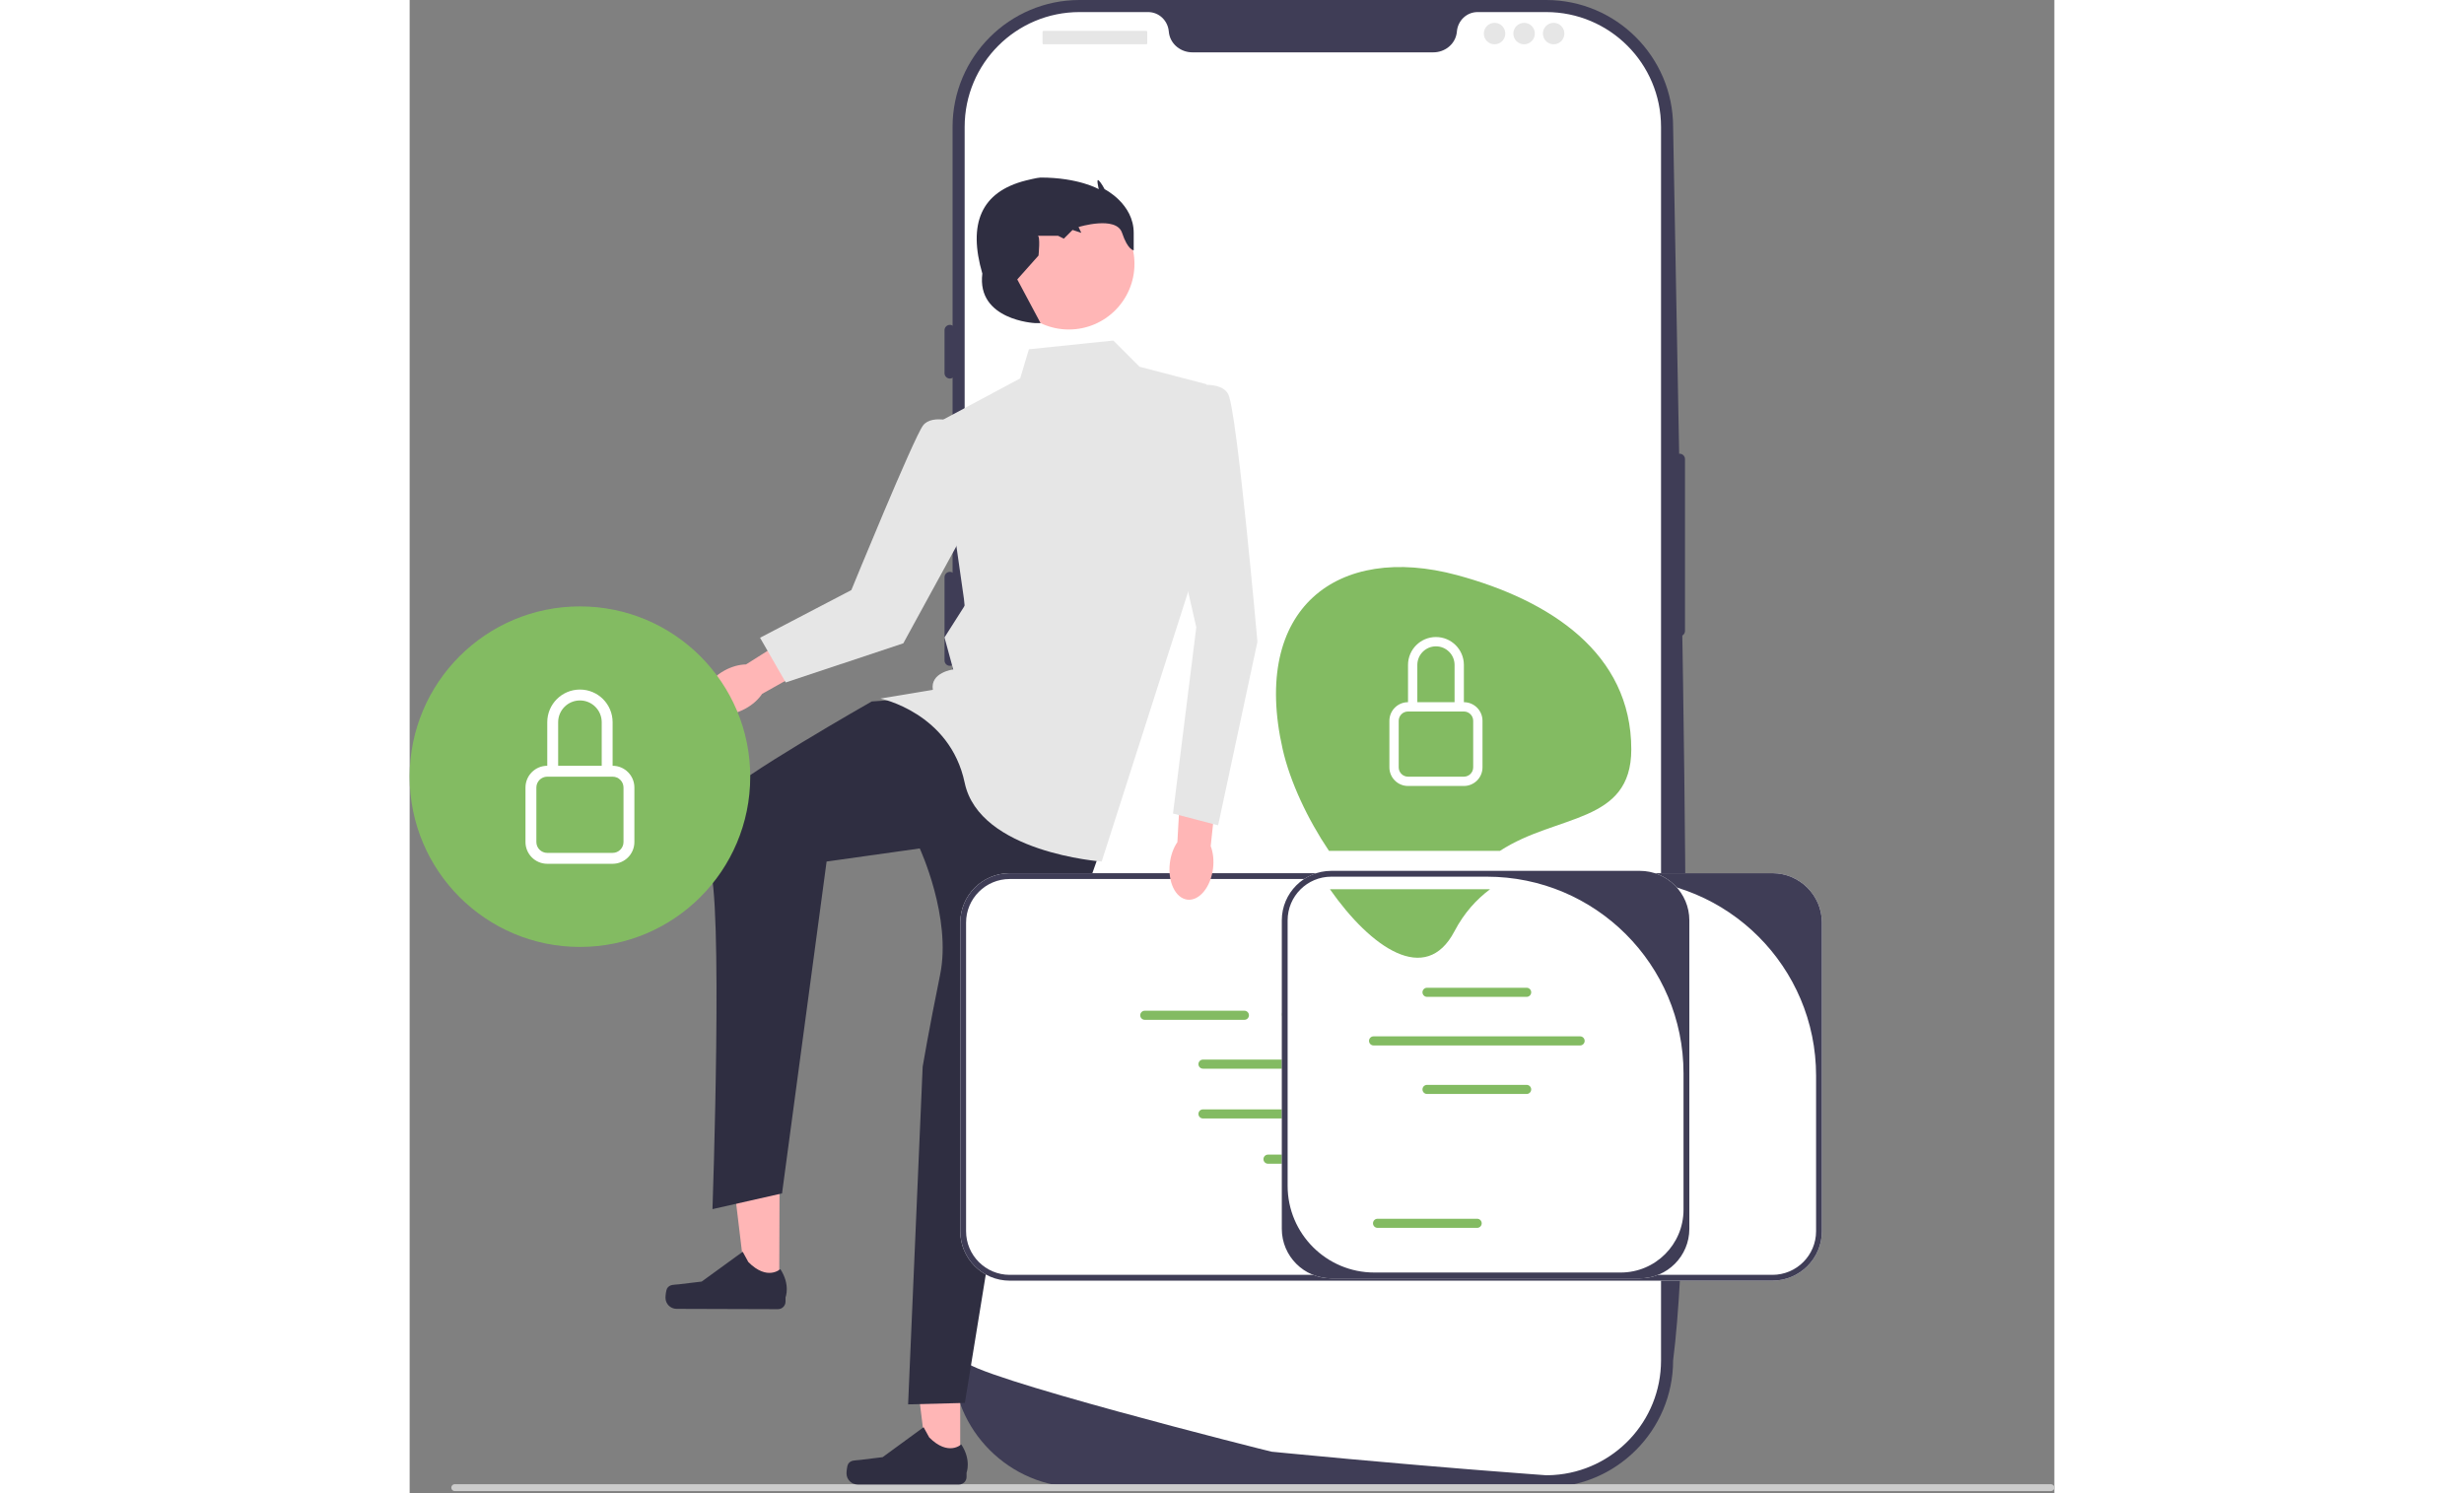 <svg width="495" height="300" viewBox="0 0 565 513" fill="none" xmlns="http://www.w3.org/2000/svg">
<rect x="0" y="0" width="565" height="513" fill="#808080" stroke="none"/>
<g clip-path="url(#clip0_695_2651)">
<path d="M390.427 511.006H230.115C206.07 511.006 186.508 491.444 186.508 467.399V43.607C186.508 19.562 206.07 0 230.115 0H390.427C414.471 0 434.033 19.562 434.033 43.607C437.018 213.789 442.106 404.365 434.033 467.399C434.033 491.444 414.471 511.006 390.427 511.006Z" fill="#3F3D56"/>
<path d="M436.271 155.885C435.253 155.885 434.426 156.712 434.426 157.729V216.762C434.426 217.78 435.253 218.607 436.271 218.607C437.288 218.607 438.115 217.78 438.115 216.762V157.729C438.115 156.712 437.288 155.885 436.271 155.885Z" fill="#3F3D56"/>
<path d="M429.884 43.607V467.391C429.884 488.32 413.595 505.44 392.998 506.768H392.988C392.684 506.787 392.38 506.805 392.066 506.814C391.522 506.842 390.978 506.851 390.424 506.851C390.424 506.851 388.395 506.704 384.687 506.427C380.942 506.15 375.491 505.735 368.693 505.191C366.654 505.034 364.505 504.859 362.236 504.675C357.716 504.306 352.754 503.9 347.432 503.439C345.31 503.263 343.115 503.07 340.873 502.876C329.417 501.889 316.587 500.736 303.055 499.426C300.768 499.214 298.462 498.993 296.137 498.762C295.529 498.697 190.66 472.335 190.66 467.391V43.607C190.66 21.811 208.324 4.147 230.12 4.147H253.678C257.441 4.147 260.467 7.081 260.79 10.835C260.817 11.084 260.845 11.333 260.891 11.582C261.574 15.354 265.033 17.983 268.87 17.983H351.675C355.512 17.983 358.971 15.354 359.653 11.582C359.699 11.333 359.727 11.084 359.755 10.835C360.078 7.081 363.103 4.147 366.866 4.147H390.424C412.22 4.147 429.884 21.811 429.884 43.607Z" fill="white"/>
<path d="M185.587 111.61C184.57 111.61 183.742 112.437 183.742 113.454V128.213C183.742 129.23 184.57 130.057 185.587 130.057C186.604 130.057 187.432 129.23 187.432 128.213V113.454C187.432 112.437 186.604 111.61 185.587 111.61Z" fill="#3F3D56"/>
<path d="M185.587 155.885C184.57 155.885 183.742 156.712 183.742 157.729V186.323C183.742 187.341 184.57 188.168 185.587 188.168C186.604 188.168 187.432 187.341 187.432 186.323V157.729C187.432 156.712 186.604 155.885 185.587 155.885Z" fill="#3F3D56"/>
<path d="M185.587 196.47C184.57 196.47 183.742 197.297 183.742 198.315V226.909C183.742 227.926 184.57 228.753 185.587 228.753C186.604 228.753 187.432 227.926 187.432 226.909V198.315C187.432 197.297 186.604 196.47 185.587 196.47Z" fill="#3F3D56"/>
<path d="M253.073 10.608H217.72C217.549 10.608 217.41 10.747 217.41 10.918V14.909C217.41 15.081 217.549 15.22 217.72 15.22H253.073C253.245 15.22 253.383 15.081 253.383 14.909V10.918C253.383 10.747 253.245 10.608 253.073 10.608Z" fill="#E6E6E6"/>
<path d="M372.697 15.22C374.735 15.22 376.387 13.568 376.387 11.53C376.387 9.492 374.735 7.84 372.697 7.84C370.66 7.84 369.008 9.492 369.008 11.53C369.008 13.568 370.66 15.22 372.697 15.22Z" fill="#E6E6E6"/>
<path d="M382.842 15.22C384.88 15.22 386.531 13.568 386.531 11.53C386.531 9.492 384.88 7.84 382.842 7.84C380.804 7.84 379.152 9.492 379.152 11.53C379.152 13.568 380.804 15.22 382.842 15.22Z" fill="#E6E6E6"/>
<path d="M392.99 15.22C395.028 15.22 396.68 13.568 396.68 11.53C396.68 9.492 395.028 7.84 392.99 7.84C390.953 7.84 389.301 9.492 389.301 11.53C389.301 13.568 390.953 15.22 392.99 15.22Z" fill="#E6E6E6"/>
<path d="M14.312 511.106C14.312 511.766 14.842 512.296 15.503 512.296H563.793C564.453 512.296 564.983 511.766 564.983 511.106C564.983 510.446 564.453 509.916 563.793 509.916H15.503C14.842 509.916 14.312 510.446 14.312 511.106Z" fill="#CCCCCC"/>
<path d="M189.132 503.29L177.888 503.289L172.539 459.92L189.134 459.921L189.132 503.29Z" fill="#FFB6B6"/>
<path d="M150.609 503.035C150.259 503.625 150.074 505.528 150.074 506.213C150.074 508.321 151.783 510.03 153.89 510.03H188.711C190.149 510.03 191.314 508.864 191.314 507.426V505.976C191.314 505.976 193.037 501.619 189.49 496.249C189.49 496.249 185.083 500.454 178.497 493.868L176.554 490.349L162.495 500.631L154.703 501.591C152.998 501.8 151.486 501.558 150.609 503.035Z" fill="#2F2E41"/>
<path d="M126.955 443.052L115.711 443.015L110.5 399.629L127.095 399.683L126.955 443.052Z" fill="#FFB6B6"/>
<path d="M88.432 442.675C88.08 443.263 87.889 445.166 87.887 445.851C87.88 447.959 89.583 449.673 91.691 449.68L126.511 449.79C127.949 449.795 129.118 448.633 129.123 447.195L129.127 445.745C129.127 445.745 130.864 441.394 127.334 436.012C127.334 436.012 122.913 440.203 116.348 433.596L114.417 430.072L100.325 440.309L92.53 441.243C90.824 441.448 89.313 441.201 88.432 442.675Z" fill="#2F2E41"/>
<path d="M172.734 240L158.734 241C158.734 241 111.338 267.947 107.338 273.947C103.338 279.947 97.838 288.447 102.838 297.447C107.838 306.447 104.033 415.42 104.033 415.42L127.925 410.015L143.234 296L175.234 291.5C175.234 291.5 186.234 315.232 182.234 334.866C178.234 354.5 176.234 366.5 176.234 366.5L171.234 482.5L190.734 482L208.234 374.5L238.234 289.5L199.234 243.5L172.734 240Z" fill="#2F2E41"/>
<path d="M241.734 117L212.734 120L209.734 130L181.734 145L190.734 208L183.734 219L186.734 230C186.734 230 178.734 231 179.734 237L161.734 240C161.734 240 185.608 244.874 190.671 268.937C195.734 293 237.734 296 237.734 296L270.734 193L273.734 132L250.734 126L241.734 117Z" fill="#E6E6E6"/>
<path d="M226.45 113.205C238.901 113.205 248.994 103.112 248.994 90.661C248.994 78.211 238.901 68.117 226.45 68.117C214 68.117 203.906 78.211 203.906 90.661C203.906 103.112 214 113.205 226.45 113.205Z" fill="#FFB6B6"/>
<path d="M214.733 111C214.733 111 194.733 110 196.733 94C191.783 76.962 196.164 65.899 211.733 62C211.733 62 215.733 61 216.733 61C229.886 61 236.733 65 236.733 65C236.733 65 235.733 61.039 236.733 62.02C237.733 63 238.733 65 238.733 65C238.733 65 248.733 70 248.733 80C248.733 90 248.733 86 248.733 86C248.733 86 246.733 86 244.733 80C242.733 74 229.784 78 229.784 78L230.733 80L227.733 79L224.733 82L222.733 81C222.733 81 214.733 81 215.733 81C216.733 81 216.036 87.796 216.036 87.796L208.733 96L216.733 111H214.733Z" fill="#2F2E41"/>
<path d="M108.179 230.354C102.486 233.461 99.473 238.917 101.451 242.54C103.428 246.163 109.646 246.581 115.34 243.474C117.832 242.114 119.81 240.304 121.081 238.394L145.041 224.925L138.481 213.816L115.558 228.273C113.264 228.309 110.671 228.994 108.179 230.354Z" fill="#FFB6B6"/>
<path d="M188.98 145.467C188.98 145.467 179.588 141.891 176.352 146.195C173.116 150.5 151.739 202.73 151.739 202.73L120.375 219.11L129.195 234.469L169.582 221.023L196.229 172.289L188.98 145.467Z" fill="#E6E6E6"/>
<path d="M485.148 316.998V422.998C485.148 432.372 477.522 439.998 468.148 439.998H206.148C196.774 439.998 189.148 432.372 189.148 422.998V316.998C189.148 307.624 196.774 299.998 206.148 299.998H468.148C477.522 299.998 485.148 307.624 485.148 316.998Z" fill="white"/>
<path d="M485.148 316.998V422.998C485.148 432.372 477.522 439.998 468.148 439.998H206.148C196.774 439.998 189.148 432.372 189.148 422.998V316.998C189.148 307.624 196.774 299.998 206.148 299.998H468.148C477.522 299.998 485.148 307.624 485.148 316.998ZM468.148 437.998C476.433 437.998 483.148 431.282 483.148 422.998V369.557C483.148 332.245 452.901 301.998 415.589 301.998H206.148C197.864 301.998 191.148 308.714 191.148 316.998V422.998C191.148 431.282 197.864 437.998 206.148 437.998H468.148Z" fill="#3F3D56"/>
<path d="M306.758 364.039H272.537C271.675 364.039 270.973 364.741 270.973 365.604C270.973 366.466 271.675 367.168 272.537 367.168H306.758C307.621 367.168 308.322 366.466 308.322 365.604C308.322 364.741 307.621 364.039 306.758 364.039Z" fill="#83BB62"/>
<path d="M358.758 364.039H324.537C323.675 364.039 322.973 364.741 322.973 365.604C322.973 366.466 323.675 367.168 324.537 367.168H358.758C359.621 367.168 360.322 366.466 360.322 365.604C360.322 364.741 359.621 364.039 358.758 364.039Z" fill="#83BB62"/>
<path d="M306.758 381.145H272.537C271.675 381.145 270.973 381.847 270.973 382.71C270.973 383.572 271.675 384.274 272.537 384.274H306.758C307.621 384.274 308.322 383.572 308.322 382.71C308.322 381.847 307.621 381.145 306.758 381.145Z" fill="#83BB62"/>
<path d="M358.758 381.145H324.537C323.675 381.145 322.973 381.847 322.973 382.71C322.973 383.572 323.675 384.274 324.537 384.274H358.758C359.621 384.274 360.322 383.572 360.322 382.71C360.322 381.847 359.621 381.145 358.758 381.145Z" fill="#83BB62"/>
<path d="M412.322 382.71C412.322 381.847 411.621 381.145 410.758 381.145H376.537C375.675 381.145 374.973 381.847 374.973 382.71C374.973 383.572 375.675 384.274 376.537 384.274H410.758C411.621 384.274 412.322 383.572 412.322 382.71Z" fill="#83BB62"/>
<path d="M286.758 350.381C287.621 350.381 288.322 349.679 288.322 348.816C288.322 347.953 287.621 347.251 286.758 347.251H252.537C251.675 347.251 250.973 347.953 250.973 348.816C250.973 349.679 251.675 350.381 252.537 350.381H286.758Z" fill="#83BB62"/>
<path d="M387.537 349.744H421.758C422.621 349.744 423.322 349.042 423.322 348.179C423.322 347.317 422.621 346.615 421.758 346.615H387.537C386.675 346.615 385.973 347.317 385.973 348.179C385.973 349.042 386.675 349.744 387.537 349.744Z" fill="#83BB62"/>
<path d="M301.174 350.073H372.121C372.984 350.073 373.685 349.371 373.685 348.508C373.685 347.646 372.984 346.944 372.121 346.944H301.174C300.311 346.944 299.609 347.646 299.609 348.508C299.609 349.371 300.311 350.073 301.174 350.073Z" fill="#83BB62"/>
<path d="M329.09 396.687H294.869C294.007 396.687 293.305 397.389 293.305 398.251C293.305 399.114 294.007 399.816 294.869 399.816H329.09C329.953 399.816 330.654 399.114 330.654 398.251C330.654 397.389 329.953 396.687 329.09 396.687Z" fill="#83BB62"/>
<path d="M439.609 316.199V422.199C439.609 431.573 431.983 439.199 422.609 439.199H316.609C307.235 439.199 299.609 431.573 299.609 422.199V316.199C299.609 306.825 307.235 299.199 316.609 299.199H422.609C431.983 299.199 439.609 306.825 439.609 316.199Z" fill="white"/>
<path d="M439.609 316.199V422.199C439.609 431.573 431.983 439.199 422.609 439.199H316.609C307.235 439.199 299.609 431.573 299.609 422.199V316.199C299.609 306.825 307.235 299.199 316.609 299.199H422.609C431.983 299.199 439.609 306.825 439.609 316.199ZM416.034 437.199C427.95 437.199 437.609 427.539 437.609 415.623V368.758C437.609 331.446 407.362 301.199 370.05 301.199H316.609C308.325 301.199 301.609 307.914 301.609 316.199V407.409C301.609 423.862 314.947 437.199 331.399 437.199L416.034 437.199Z" fill="#3F3D56"/>
<path d="M383.719 342.491H349.498C348.636 342.491 347.934 341.789 347.934 340.926C347.934 340.063 348.636 339.362 349.498 339.362H383.719C384.582 339.362 385.283 340.063 385.283 340.926C385.283 341.789 384.582 342.491 383.719 342.491Z" fill="#83BB62"/>
<path d="M383.719 375.855H349.498C348.636 375.855 347.934 375.153 347.934 374.29C347.934 373.427 348.636 372.726 349.498 372.726H383.719C384.582 372.726 385.283 373.427 385.283 374.29C385.283 375.153 384.582 375.855 383.719 375.855Z" fill="#83BB62"/>
<path d="M366.719 421.855H332.498C331.636 421.855 330.934 421.153 330.934 420.29C330.934 419.427 331.636 418.726 332.498 418.726H366.719C367.582 418.726 368.283 419.427 368.283 420.29C368.283 421.153 367.582 421.855 366.719 421.855Z" fill="#83BB62"/>
<path d="M402.082 359.184H331.135C330.272 359.184 329.57 358.482 329.57 357.619C329.57 356.756 330.272 356.055 331.135 356.055H402.082C402.945 356.055 403.646 356.756 403.646 357.619C403.646 358.482 402.945 359.184 402.082 359.184Z" fill="#83BB62"/>
<path d="M419.666 257.461C419.666 224.394 391.718 206.204 359.793 197.588C318.862 186.542 288.885 208.894 299.919 257.461C302.42 268.469 308.402 281.325 315.806 292.322H374.56C394.186 279.544 419.666 283.128 419.666 257.461Z" fill="#83BB62"/>
<path d="M358.915 319.971C362.257 313.6 366.494 309.003 371.163 305.504H316.133C330.296 325.736 349.08 338.721 358.915 319.971Z" fill="#83BB62"/>
<path d="M352.562 222.062C356.095 222.062 358.959 224.926 358.959 228.459V241.252H346.166V228.459C346.166 224.926 349.029 222.062 352.562 222.062ZM362.158 241.252V228.459C362.158 223.159 357.862 218.864 352.562 218.864C347.263 218.864 342.967 223.159 342.967 228.459V241.252C339.434 241.252 336.57 244.116 336.57 247.649V263.641C336.57 267.174 339.434 270.038 342.967 270.038H362.158C365.69 270.038 368.554 267.174 368.554 263.641V247.649C368.554 244.116 365.69 241.252 362.158 241.252ZM342.967 244.451H362.158C363.924 244.451 365.356 245.883 365.356 247.649V263.641C365.356 265.407 363.924 266.839 362.158 266.839H342.967C341.201 266.839 339.769 265.407 339.769 263.641V247.649C339.769 245.883 341.201 244.451 342.967 244.451Z" fill="white"/>
<path d="M261.151 296.543C260.38 302.983 263.077 308.602 267.175 309.093C271.273 309.584 275.221 304.761 275.992 298.321C276.33 295.502 276.003 292.84 275.185 290.697L278.11 263.368L265.256 262.268L263.736 289.326C262.435 291.215 261.489 293.724 261.151 296.543Z" fill="#FFB6B6"/>
<path d="M264.234 133.5C264.234 133.5 278.234 129.5 281.234 135.5C284.234 141.5 291.234 220.5 291.234 220.5L277.734 283.559L262.234 279.5L270.234 215.5L259.234 167.5L264.234 133.5Z" fill="#E6E6E6"/>
<path d="M58.5 325.34C90.809 325.34 117 299.148 117 266.84C117 234.531 90.809 208.34 58.5 208.34C26.191 208.34 0 234.531 0 266.84C0 299.148 26.191 325.34 58.5 325.34Z" fill="#83BB62"/>
<path d="M58.499 240.65C62.632 240.65 65.982 244.001 65.982 248.133V263.098H51.017V248.133C51.017 244.001 54.367 240.65 58.499 240.65ZM69.723 263.098V248.133C69.723 241.934 64.698 236.909 58.499 236.909C52.301 236.909 47.276 241.934 47.276 248.133V263.098C43.143 263.098 39.793 266.448 39.793 270.581V289.287C39.793 293.42 43.143 296.77 47.276 296.77H69.723C73.856 296.77 77.206 293.42 77.206 289.287V270.581C77.206 266.448 73.856 263.098 69.723 263.098ZM47.276 266.839H69.723C71.79 266.839 73.465 268.514 73.465 270.581V289.287C73.465 291.353 71.79 293.028 69.723 293.028H47.276C45.209 293.028 43.534 291.353 43.534 289.287V270.581C43.534 268.514 45.209 266.839 47.276 266.839Z" fill="white"/>
</g>
<defs>
<clipPath id="clip0_695_2651">
<rect width="564.984" height="512.296" fill="white"/>
</clipPath>
</defs>
</svg>
